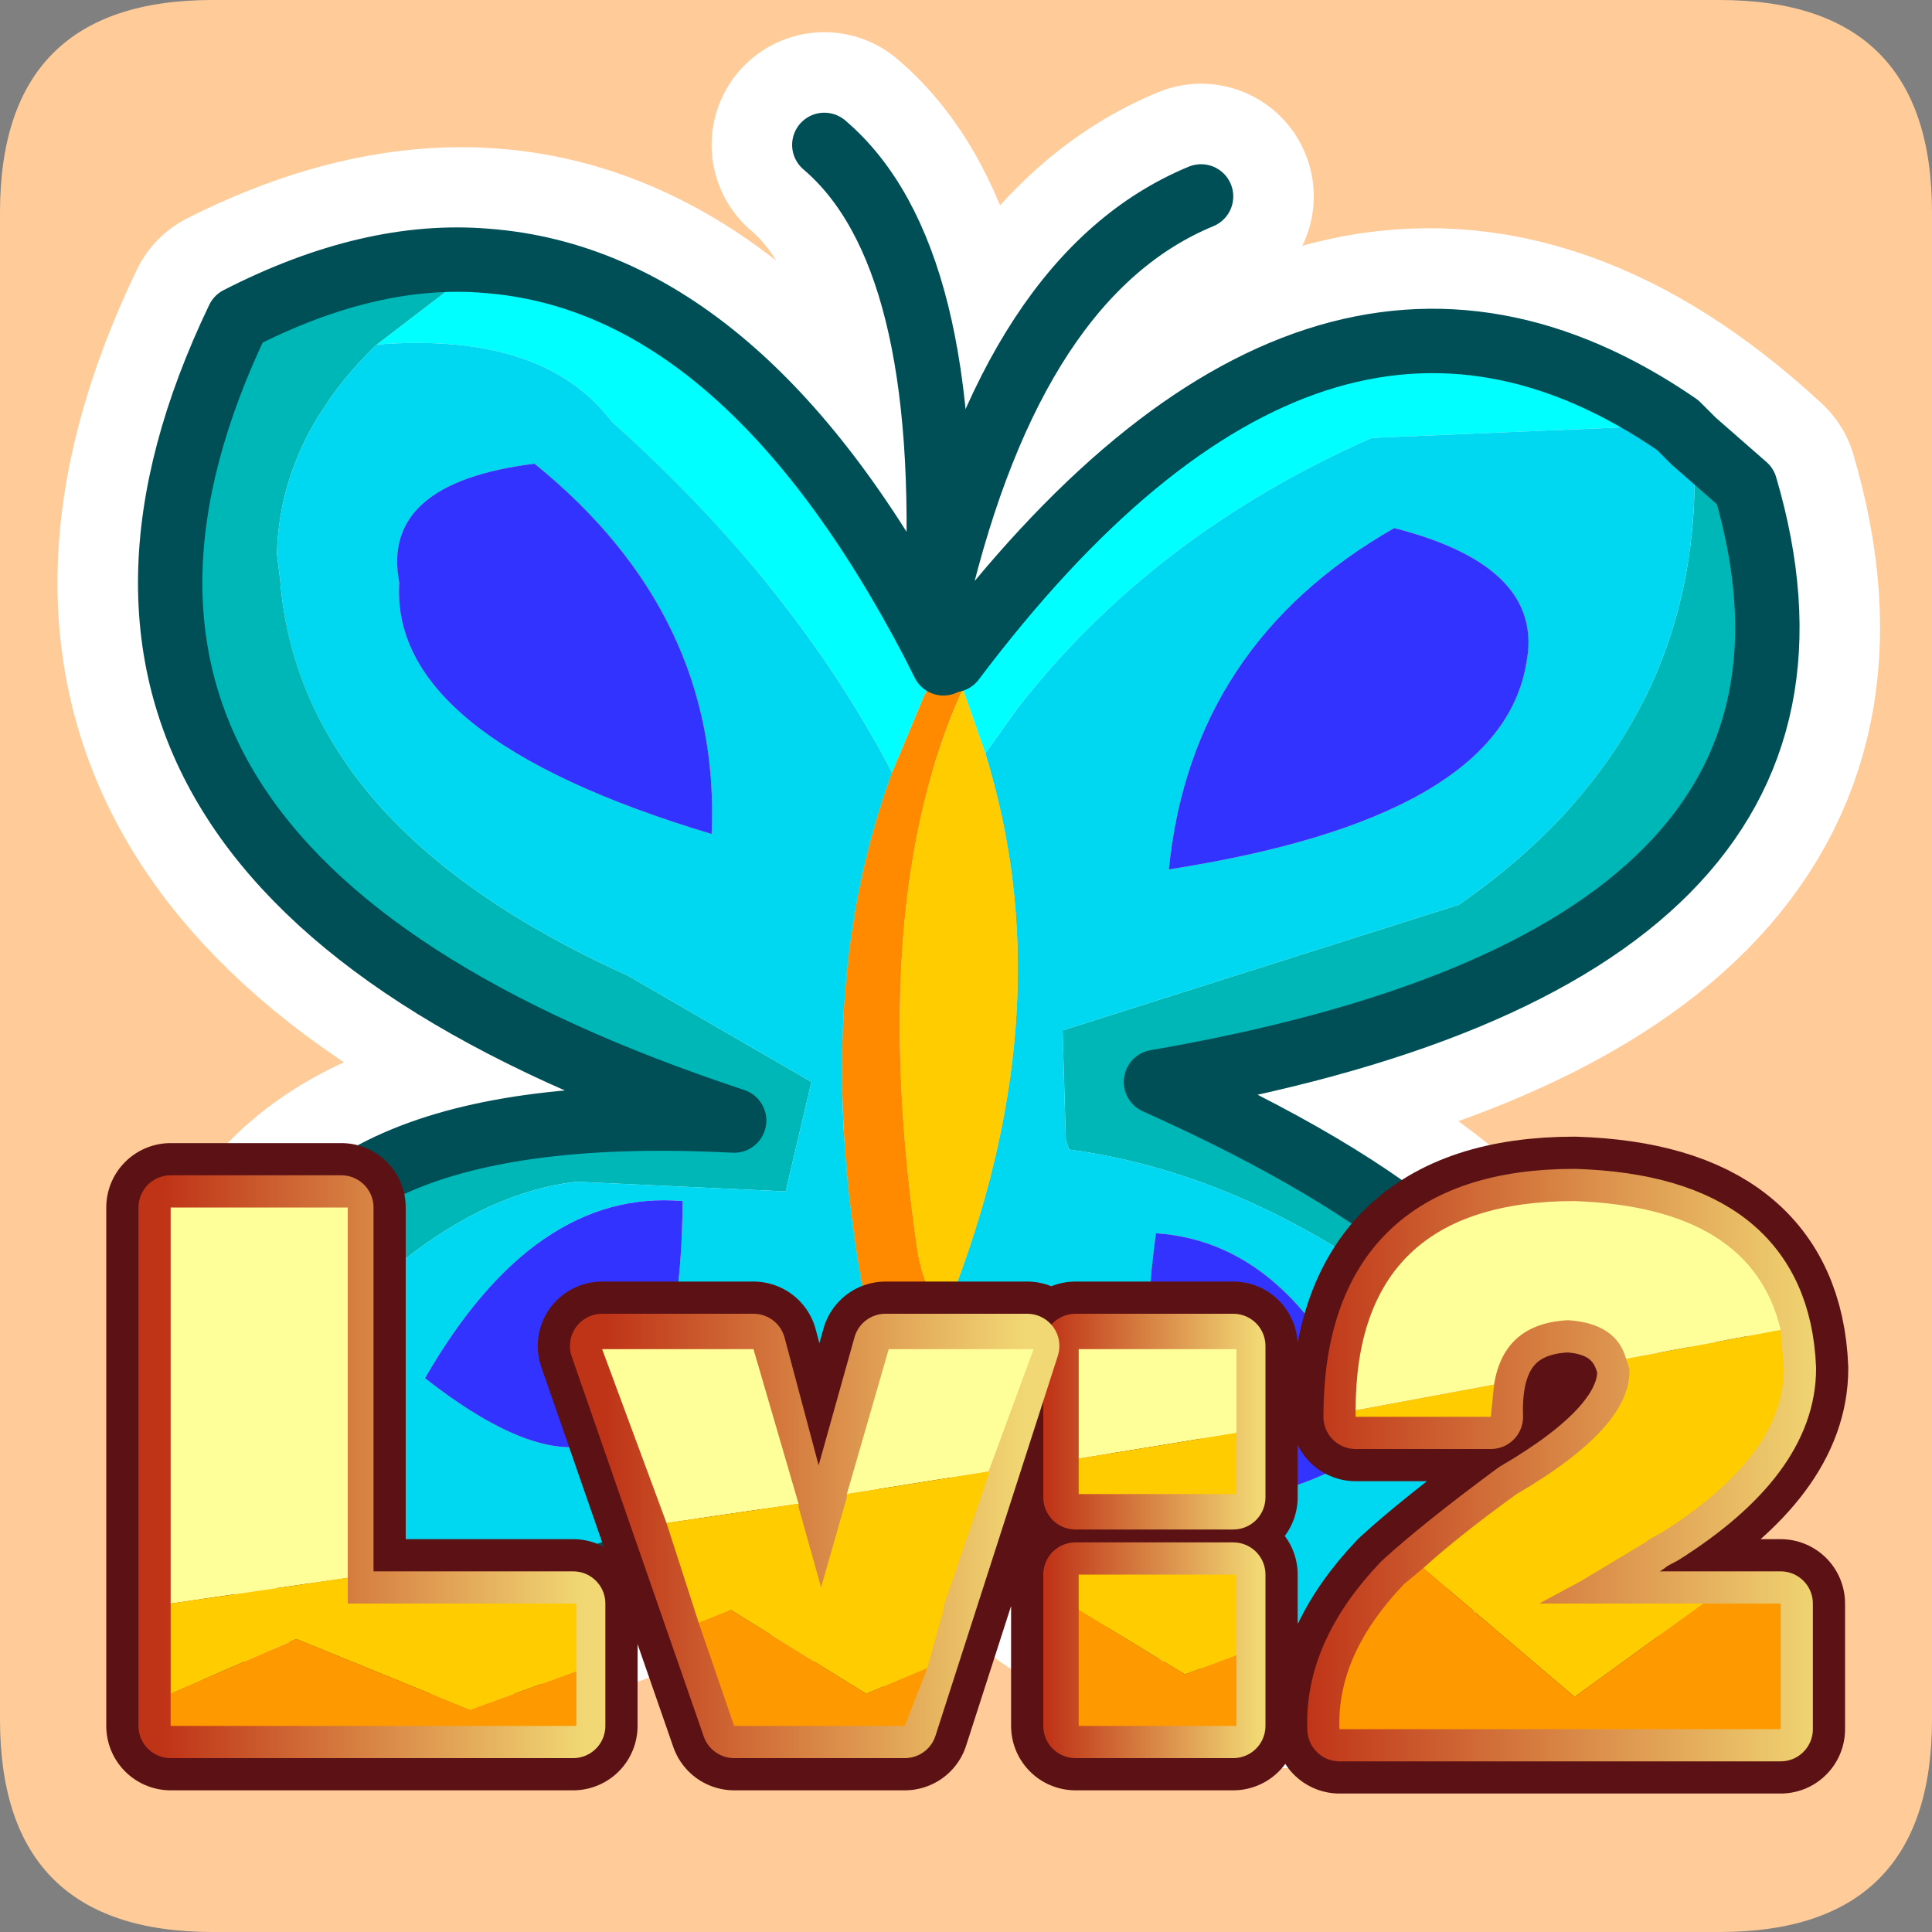 <?xml version="1.0" encoding="UTF-8" standalone="no"?>
<svg xmlns:ffdec="https://www.free-decompiler.com/flash" xmlns:xlink="http://www.w3.org/1999/xlink" ffdec:objectType="frame" height="30.0px" width="30.0px" xmlns="http://www.w3.org/2000/svg">
  <rect width="100%" height="100%" fill="#808080" stroke="none"/>
  <g transform="matrix(1.0, 0.0, 0.0, 1.0, 0.0, 0.0)">
    <use ffdec:characterId="1" height="30.0" transform="matrix(1.0, 0.0, 0.0, 1.0, 0.0, 0.0)" width="30.0" xlink:href="#shape0"/>
  </g>
  <defs>
    <g id="shape0" transform="matrix(1.0, 0.0, 0.0, 1.0, 0.0, 0.0)">
      <path d="M0.0 0.0 L30.0 0.0 30.0 30.0 0.0 30.0 0.0 0.0" fill="#33cc66" fill-opacity="0.0" fill-rule="evenodd" stroke="none"/>
      <path d="M0.0 3.3 Q0.0 0.0 3.3 0.0 L26.7 0.0 Q30.0 0.0 30.0 3.3 L30.0 26.7 Q30.0 30.0 26.7 30.0 L3.3 30.0 Q0.0 30.0 0.0 26.7 L0.0 3.3" fill="#ffcc99" fill-rule="evenodd" stroke="none"/>
      <path d="M14.5 10.0 L14.8 10.25 Q21.05 1.95 27.1 7.55 29.25 14.85 17.95 16.8 26.4 20.55 22.75 24.45 19.55 27.85 13.85 22.05 4.55 28.3 3.9 20.7 4.65 17.05 11.4 17.4 -0.4 13.5 3.7 4.95 10.15 1.7 14.5 10.0 L14.55 9.3 Q14.8 3.95 12.8 2.25 M14.55 9.3 Q15.75 4.25 18.65 3.05" fill="none" stroke="#ffffff" stroke-linecap="round" stroke-linejoin="round" stroke-width="3.5"/>
      <path d="M13.85 12.0 L14.35 10.8 14.65 10.3 14.95 10.7 Q13.45 14.0 14.25 19.45 14.45 20.5 14.85 19.95 L13.85 22.05 Q12.3 16.2 13.85 12.0" fill="#ff8a00" fill-rule="evenodd" stroke="none"/>
      <path d="M7.55 4.05 Q11.55 4.35 14.5 10.0 L14.65 10.3 14.35 10.8 13.85 12.0 Q12.35 9.1 9.5 6.55 8.45 5.15 5.85 5.35 L7.55 4.05 M14.95 10.7 L14.8 10.25 Q20.45 2.75 26.05 6.6 L21.3 6.8 Q17.9 8.3 15.8 11.0 L15.3 11.7 14.95 10.7" fill="#00ffff" fill-rule="evenodd" stroke="none"/>
      <path d="M7.55 4.05 L5.85 5.35 Q4.35 6.8 4.3 8.6 L4.35 9.0 Q4.65 12.85 9.75 15.15 L12.6 16.8 12.2 18.5 8.95 18.35 Q7.25 18.55 5.55 20.2 4.4 21.6 5.25 24.15 4.1 23.15 3.9 20.7 4.65 17.05 11.4 17.4 -0.4 13.5 3.7 4.95 5.75 3.9 7.55 4.05 M26.3 6.85 L27.1 7.55 Q29.25 14.85 17.95 16.8 23.75 19.4 23.9 22.0 L23.1 21.15 Q19.95 18.3 16.6 17.85 L16.55 17.7 16.5 16.0 22.65 14.05 Q26.55 11.35 26.3 6.85" fill="#00b7b7" fill-rule="evenodd" stroke="none"/>
      <path d="M5.85 5.35 Q8.45 5.15 9.5 6.55 12.35 9.1 13.85 12.0 12.3 16.2 13.85 22.05 L14.85 19.95 Q16.5 15.55 15.3 11.7 L15.8 11.0 Q17.9 8.3 21.3 6.8 L26.05 6.6 26.3 6.85 Q26.55 11.35 22.65 14.05 L16.5 16.0 16.55 17.7 16.6 17.85 Q19.95 18.3 23.1 21.15 L23.9 22.0 Q23.9 23.25 22.75 24.45 19.55 27.85 13.85 22.05 7.5 26.35 5.25 24.15 4.4 21.6 5.55 20.2 7.25 18.55 8.95 18.35 L12.2 18.5 12.6 16.8 9.75 15.15 Q4.65 12.85 4.35 9.0 L4.3 8.6 Q4.35 6.8 5.85 5.35 M21.65 8.2 Q18.5 10.0 18.15 13.5 23.3 12.7 23.7 10.3 24.0 8.8 21.65 8.2 M21.4 22.45 Q20.2 19.3 17.95 19.15 17.15 25.0 21.4 22.45 M8.3 7.2 Q5.9 7.5 6.2 9.05 6.05 11.45 11.05 12.95 11.2 9.55 8.3 7.2 M6.6 21.4 Q10.55 24.5 10.6 18.65 8.3 18.45 6.6 21.4" fill="#00d7f0" fill-rule="evenodd" stroke="none"/>
      <path d="M21.65 8.2 Q24.0 8.8 23.7 10.3 23.3 12.7 18.15 13.5 18.5 10.0 21.65 8.2 M6.6 21.4 Q8.3 18.45 10.6 18.65 10.55 24.5 6.6 21.4 M8.3 7.2 Q11.2 9.55 11.05 12.95 6.05 11.45 6.2 9.05 5.9 7.5 8.3 7.2 M21.4 22.45 Q17.15 25.0 17.95 19.15 20.2 19.3 21.4 22.45" fill="#3333ff" fill-rule="evenodd" stroke="none"/>
      <path d="M14.85 19.95 Q14.45 20.5 14.25 19.45 13.45 14.0 14.95 10.7 L15.3 11.7 Q16.5 15.55 14.85 19.95" fill="#ffcc00" fill-rule="evenodd" stroke="none"/>
      <path d="M14.5 10.0 L14.55 9.3 Q14.8 3.95 12.8 2.25 M14.65 10.3 L14.5 10.0 Q11.55 4.35 7.55 4.05 5.75 3.9 3.7 4.95 -0.4 13.5 11.4 17.4 4.65 17.05 3.9 20.7 4.1 23.15 5.25 24.15 7.5 26.35 13.85 22.05 19.55 27.85 22.75 24.45 23.9 23.25 23.9 22.0 23.75 19.4 17.95 16.8 29.25 14.85 27.1 7.55 L26.3 6.85 26.05 6.6 Q20.45 2.75 14.8 10.25 M14.55 9.3 Q15.75 4.25 18.65 3.05" fill="none" stroke="#004f57" stroke-linecap="round" stroke-linejoin="round" stroke-width="1.0"/>
      <path d="M2.65 18.75 L5.3 18.75 5.3 24.9 8.9 24.9 8.9 26.8 2.65 26.8 2.65 18.75 M19.15 23.25 L16.7 23.25 16.7 20.9 19.15 20.9 19.15 23.25 M11.7 20.9 L12.7 24.65 13.75 20.9 15.95 20.9 14.05 26.8 11.4 26.8 9.35 20.9 11.7 20.9 M16.7 24.45 L19.15 24.45 19.15 26.8 16.7 26.8 16.7 24.45 Z" fill="none" stroke="#5c1214" stroke-linecap="round" stroke-linejoin="round" stroke-width="2.0"/>
      <path d="M2.65 18.75 L5.3 18.75 5.3 24.9 8.9 24.9 8.9 26.8 2.65 26.8 2.65 18.75" fill="none" stroke="url(#gradient0)" stroke-linecap="round" stroke-linejoin="round" stroke-width="1.0"/>
      <path d="M19.15 23.25 L16.7 23.25 16.7 20.9 19.15 20.9 19.15 23.25 M16.7 24.45 L19.15 24.45 19.15 26.8 16.7 26.8 16.7 24.45" fill="none" stroke="url(#gradient1)" stroke-linecap="round" stroke-linejoin="round" stroke-width="1.0"/>
      <path d="M11.7 20.9 L12.7 24.65 13.75 20.9 15.95 20.9 14.05 26.8 11.4 26.8 9.35 20.9 11.7 20.9 Z" fill="none" stroke="url(#gradient2)" stroke-linecap="round" stroke-linejoin="round" stroke-width="1.0"/>
      <path d="M2.65 24.9 L2.65 18.75 5.4 18.75 5.4 24.5 2.65 24.9 M16.75 22.65 L16.75 20.95 19.2 20.95 19.2 22.25 16.75 22.65 M13.15 23.2 L13.8 20.95 16.05 20.95 15.35 22.85 13.15 23.2 M10.35 23.65 L9.35 20.95 11.7 20.95 12.4 23.35 10.35 23.65" fill="#ffff99" fill-rule="evenodd" stroke="none"/>
      <path d="M8.95 25.95 L8.95 26.8 2.65 26.8 2.65 26.3 4.6 25.45 7.3 26.55 8.95 25.95 M14.4 25.9 L14.05 26.8 11.4 26.8 10.85 25.2 11.35 25.0 13.45 26.3 14.4 25.9 M19.2 25.7 L19.2 26.8 16.75 26.8 16.75 25.0 18.4 26.0 19.2 25.7" fill="#ff9900" fill-rule="evenodd" stroke="none"/>
      <path d="M5.4 24.5 L5.4 24.9 8.95 24.9 8.95 25.95 7.3 26.55 4.6 25.45 2.65 26.3 2.65 24.9 5.4 24.5 M19.2 22.25 L19.2 23.2 16.75 23.2 16.75 22.65 19.2 22.25 M12.4 23.35 L12.4 23.4 12.75 24.65 13.15 23.25 13.15 23.2 15.35 22.85 15.35 22.9 14.65 24.95 14.65 25.0 14.4 25.9 13.45 26.3 11.35 25.0 10.85 25.2 10.35 23.65 12.4 23.35 M16.75 25.0 L16.75 24.45 19.2 24.45 19.2 25.7 18.4 26.0 16.75 25.0" fill="#ffcc00" fill-rule="evenodd" stroke="none"/>
      <path d="M27.7 21.25 Q27.7 22.6 25.8 23.8 25.6 23.9 25.55 23.95 L24.55 24.55 23.9 24.9 27.65 24.9 27.65 26.85 20.8 26.85 Q20.75 25.7 21.8 24.6 22.4 24.05 23.55 23.2 25.35 22.15 25.3 21.25 25.15 20.55 24.35 20.5 23.1 20.55 23.15 22.0 L21.05 22.0 Q21.05 18.65 24.45 18.65 27.6 18.75 27.7 21.25 Z" fill="none" stroke="#5c1214" stroke-linecap="round" stroke-linejoin="round" stroke-width="2.0"/>
      <path d="M27.7 21.25 Q27.7 22.6 25.8 23.8 25.6 23.9 25.55 23.95 L24.55 24.55 23.9 24.9 27.65 24.9 27.65 26.85 20.8 26.85 Q20.75 25.7 21.8 24.6 22.4 24.05 23.55 23.2 25.35 22.15 25.3 21.25 25.15 20.55 24.35 20.5 23.1 20.55 23.15 22.0 L21.05 22.0 Q21.05 18.65 24.45 18.65 27.6 18.75 27.7 21.25 Z" fill="none" stroke="url(#gradient3)" stroke-linecap="round" stroke-linejoin="round" stroke-width="1.0"/>
      <path d="M23.2 21.5 L23.15 22.0 21.05 22.0 21.05 21.9 23.2 21.5 M27.65 20.65 L27.7 21.25 Q27.7 22.6 25.8 23.8 25.6 23.9 25.55 23.95 L24.55 24.55 23.9 24.9 26.45 24.9 24.45 26.35 22.1 24.35 Q22.65 23.85 23.55 23.2 25.35 22.15 25.3 21.25 L25.25 21.1 27.65 20.65" fill="#ffcc00" fill-rule="evenodd" stroke="none"/>
      <path d="M21.05 21.9 Q21.05 18.65 24.45 18.65 27.2 18.75 27.65 20.65 L25.25 21.1 Q25.1 20.55 24.35 20.5 23.35 20.55 23.2 21.5 L21.05 21.9" fill="#ffff99" fill-rule="evenodd" stroke="none"/>
      <path d="M26.45 24.9 L27.65 24.9 27.65 26.85 20.8 26.85 Q20.75 25.7 21.8 24.6 L22.1 24.35 24.45 26.35 26.45 24.9" fill="#ff9900" fill-rule="evenodd" stroke="none"/>
    </g>
    <linearGradient gradientTransform="matrix(0.004, 0.0, 0.0, 0.005, 5.8, 22.75)" gradientUnits="userSpaceOnUse" id="gradient0" spreadMethod="pad" x1="-819.2" x2="819.2">
      <stop offset="0.0" stop-color="#bf3317"/>
      <stop offset="1.0" stop-color="#f1d874"/>
    </linearGradient>
    <linearGradient gradientTransform="matrix(0.002, 0.0, 0.0, 0.002, 17.9, 22.1)" gradientUnits="userSpaceOnUse" id="gradient1" spreadMethod="pad" x1="-819.2" x2="819.2">
      <stop offset="0.0" stop-color="#bf3317"/>
      <stop offset="1.0" stop-color="#f1d874"/>
    </linearGradient>
    <linearGradient gradientTransform="matrix(0.004, 0.0, 0.0, 0.004, 12.65, 23.85)" gradientUnits="userSpaceOnUse" id="gradient2" spreadMethod="pad" x1="-819.2" x2="819.2">
      <stop offset="0.0" stop-color="#bf3317"/>
      <stop offset="1.0" stop-color="#f1d874"/>
    </linearGradient>
    <linearGradient gradientTransform="matrix(0.005, 0.0, 0.0, 0.006, 24.3, 22.75)" gradientUnits="userSpaceOnUse" id="gradient3" spreadMethod="pad" x1="-819.2" x2="819.2">
      <stop offset="0.0" stop-color="#bf3317"/>
      <stop offset="1.0" stop-color="#f1d874"/>
    </linearGradient>
  </defs>
</svg>
